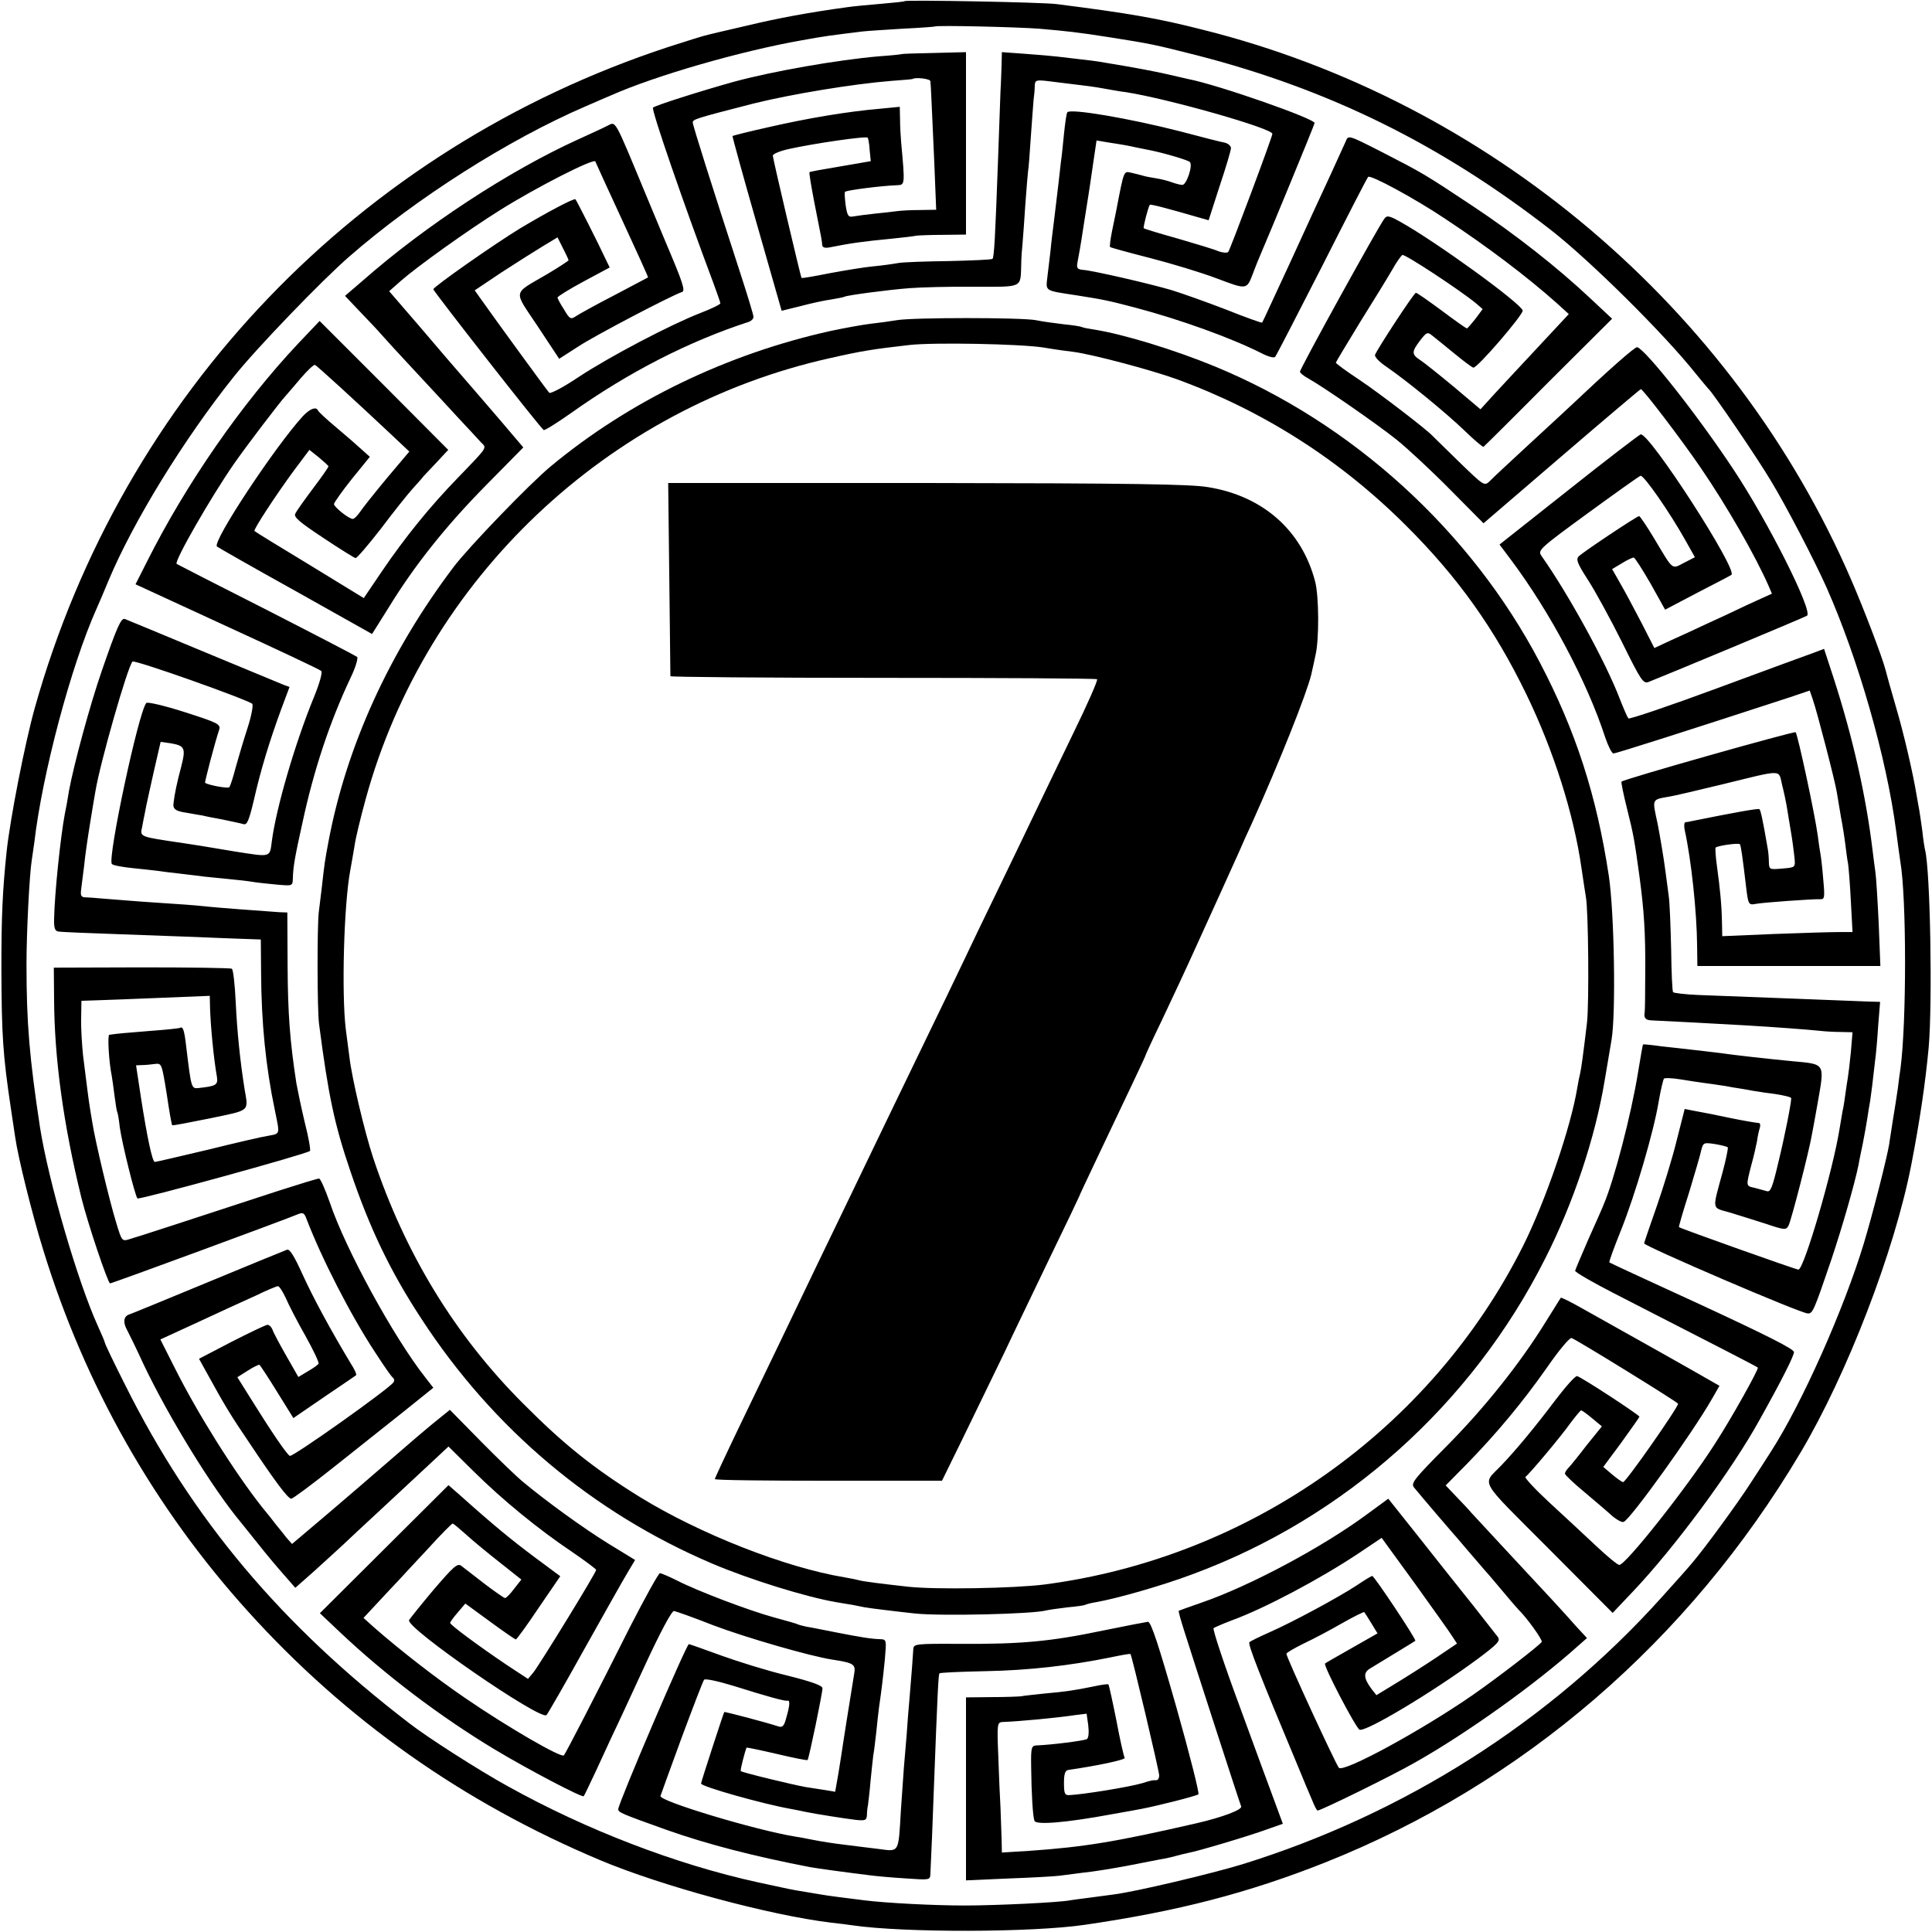 <?xml version="1.0" standalone="no"?>
<!DOCTYPE svg PUBLIC "-//W3C//DTD SVG 20010904//EN"
 "http://www.w3.org/TR/2001/REC-SVG-20010904/DTD/svg10.dtd">
<svg version="1.0" xmlns="http://www.w3.org/2000/svg"
 width="700pt" height="700pt" viewBox="0 0 700 700"
 preserveAspectRatio="xMidYMid meet">
<g transform="translate(0,700) scale(0.1,-0.1)"
fill="#000000" stroke="none">
<path d="M3278 6996 c-1 -2 -41 -6 -88 -10 -47 -4 -101 -9 -120 -12 -139 -19
-252 -40 -360 -66 -69 -16 -134 -31 -145 -34 -11 -2 -75 -22 -143 -44 -1124
-369 -1977 -1259 -2296 -2395 -36 -129 -89 -400 -102 -520 -15 -144 -19 -235
-19 -425 1 -241 5 -310 35 -510 6 -41 13 -86 15 -100 10 -72 62 -282 102 -410
151 -491 403 -934 742 -1309 355 -393 779 -692 1276 -901 224 -94 613 -199
835 -226 30 -3 66 -8 80 -10 187 -27 649 -26 840 2 337 49 591 115 869 225
719 286 1319 803 1724 1485 169 284 341 730 402 1044 31 160 51 296 63 425 14
162 6 639 -13 715 -2 8 -7 39 -10 69 -4 30 -9 63 -11 75 -2 12 -7 37 -10 56
-13 79 -46 222 -75 320 -17 58 -34 119 -38 135 -12 46 -78 219 -124 325 -425
983 -1311 1734 -2352 1993 -161 41 -266 59 -525 92 -48 7 -546 16 -552 11z
m487 -100 c103 -9 140 -13 255 -31 151 -24 157 -25 315 -65 479 -123 884 -322
1285 -634 141 -110 410 -376 525 -521 22 -27 43 -52 46 -55 15 -13 174 -246
224 -330 55 -90 160 -292 204 -391 114 -258 216 -613 251 -879 6 -47 13 -96
15 -110 23 -131 23 -582 1 -750 -2 -14 -7 -48 -10 -75 -4 -28 -12 -79 -18
-115 -5 -36 -12 -74 -13 -85 -8 -49 -59 -251 -92 -360 -72 -238 -225 -582
-337 -755 -12 -19 -44 -69 -71 -110 -50 -78 -171 -243 -215 -294 -14 -17 -64
-73 -111 -125 -404 -449 -932 -784 -1519 -966 -112 -34 -385 -99 -465 -109
-22 -3 -62 -8 -90 -12 -27 -3 -58 -8 -67 -9 -37 -8 -271 -19 -383 -19 -113 0
-286 9 -365 19 -72 9 -135 17 -150 20 -8 1 -35 6 -60 10 -56 9 -54 9 -174 35
-297 65 -622 190 -906 348 -102 56 -293 178 -358 229 -463 355 -786 739 -1028
1224 -41 81 -74 150 -74 154 0 3 -12 31 -26 62 -73 161 -178 522 -209 718 -38
251 -49 376 -49 590 0 121 11 329 19 378 2 12 6 40 9 62 29 251 133 642 226
850 10 22 29 67 43 101 90 215 274 514 454 739 80 101 321 351 418 435 243
212 577 424 855 544 36 16 79 34 95 41 163 72 469 160 690 199 88 16 100 17
220 32 17 2 82 6 145 10 63 3 116 7 117 8 6 5 301 -2 378 -8z"/>
<path d="M3267 6804 c-1 -1 -38 -5 -82 -8 -151 -13 -385 -54 -525 -92 -122
-34 -286 -86 -294 -94 -7 -7 113 -354 220 -639 13 -35 24 -67 24 -70 0 -4 -33
-20 -72 -35 -106 -41 -324 -155 -440 -231 -55 -37 -104 -63 -108 -58 -8 8
-203 276 -248 340 l-22 31 97 65 c54 35 122 78 150 95 l53 32 20 -40 c11 -21
20 -41 20 -43 0 -2 -35 -25 -77 -50 -128 -75 -124 -55 -35 -189 l78 -118 70
45 c59 39 336 184 375 197 13 4 3 34 -56 173 -7 17 -41 98 -75 180 -115 277
-108 265 -138 250 -15 -8 -63 -30 -107 -50 -249 -113 -555 -313 -782 -513
l-63 -54 54 -57 c30 -31 64 -67 76 -81 12 -14 67 -74 123 -134 56 -60 129
-139 162 -175 33 -35 68 -73 78 -84 21 -21 27 -13 -84 -128 -101 -104 -191
-215 -276 -340 l-65 -96 -196 120 c-109 66 -199 121 -200 123 -5 4 76 128 142
218 l57 76 34 -27 c19 -16 35 -30 35 -33 0 -3 -25 -39 -56 -80 -31 -41 -60
-82 -64 -91 -7 -12 14 -30 100 -87 60 -40 113 -73 118 -74 4 -2 45 46 91 105
45 60 97 125 114 144 18 20 37 41 42 48 6 6 28 30 50 53 l39 42 -233 234 -233
233 -77 -81 c-206 -219 -407 -509 -549 -792 l-41 -81 332 -153 c183 -84 336
-156 341 -161 5 -5 -6 -45 -27 -96 -68 -166 -136 -399 -152 -520 -8 -61 -1
-59 -135 -38 -125 21 -138 23 -185 30 -162 24 -158 22 -150 59 3 17 8 42 11
56 2 14 16 76 30 139 l26 113 36 -5 c52 -9 56 -17 38 -87 -14 -52 -24 -99 -27
-128 -4 -23 6 -31 48 -37 27 -5 53 -9 58 -10 6 -2 37 -8 70 -14 33 -7 67 -14
77 -17 13 -4 20 12 38 88 25 110 56 211 98 326 l31 83 -22 8 c-12 5 -143 59
-292 121 -148 62 -275 114 -282 117 -14 6 -29 -28 -84 -187 -43 -124 -101
-338 -119 -435 -5 -33 -12 -70 -15 -83 -16 -86 -37 -287 -39 -381 -1 -33 3
-44 15 -46 8 -2 109 -6 225 -10 115 -4 238 -9 274 -10 36 -2 103 -4 150 -6
l85 -3 1 -121 c1 -182 17 -341 50 -498 18 -89 20 -84 -23 -92 -21 -3 -120 -26
-221 -51 -101 -24 -187 -44 -191 -44 -9 0 -28 89 -51 238 l-17 112 21 1 c12 0
33 2 47 4 25 3 25 2 43 -108 9 -62 18 -113 20 -114 1 -2 63 10 137 25 148 31
139 23 125 107 -16 100 -27 209 -32 315 -3 63 -9 117 -14 120 -5 3 -152 5
-327 5 l-318 -1 1 -114 c1 -216 34 -456 99 -720 23 -93 96 -310 104 -310 7 0
632 230 679 250 19 8 24 6 32 -15 55 -144 160 -349 248 -483 31 -48 60 -90 65
-93 5 -4 7 -11 3 -17 -13 -22 -367 -273 -376 -267 -12 7 -67 88 -138 202 l-52
83 38 24 c20 13 39 22 42 21 3 -2 32 -46 64 -98 l59 -95 111 76 c61 41 113 77
116 79 3 3 -5 21 -18 41 -73 121 -139 243 -176 325 -30 66 -46 92 -56 89 -8
-3 -136 -55 -285 -117 -148 -61 -278 -115 -288 -118 -19 -7 -22 -28 -7 -55 5
-9 33 -66 61 -127 90 -189 249 -448 351 -570 9 -11 38 -47 65 -81 26 -33 67
-82 91 -109 l42 -48 69 61 c38 34 84 77 103 94 19 18 85 80 148 138 62 58 141
131 174 162 l61 57 90 -89 c106 -105 237 -212 358 -293 48 -33 87 -62 87 -65
0 -10 -204 -342 -227 -371 l-20 -24 -79 52 c-95 64 -204 144 -203 151 0 3 12
20 27 37 l28 33 89 -65 c49 -36 91 -65 94 -65 3 0 41 52 83 115 l78 114 -93
69 c-83 62 -148 115 -272 226 l-40 35 -233 -232 -233 -232 73 -69 c165 -156
365 -307 561 -425 120 -72 316 -175 322 -169 2 2 22 44 45 93 23 50 50 108 60
130 11 22 62 132 114 245 58 126 100 204 108 203 7 -1 72 -24 143 -52 116 -44
351 -112 430 -124 78 -12 86 -17 80 -51 -25 -155 -35 -217 -40 -251 -3 -22
-11 -71 -17 -109 l-12 -68 -35 6 c-20 3 -52 8 -71 11 -46 8 -232 53 -236 58
-3 2 16 75 21 85 1 1 50 -9 110 -23 59 -14 109 -24 111 -22 5 5 54 242 54 260
0 10 -39 24 -127 46 -71 17 -177 50 -238 72 -60 22 -114 41 -119 42 -8 2 -255
-575 -256 -598 0 -12 13 -17 175 -75 150 -53 318 -96 520 -135 28 -5 130 -19
220 -30 22 -3 79 -8 128 -11 86 -6 87 -6 88 17 5 103 7 157 13 319 13 341 16
404 20 407 2 3 77 6 167 8 157 3 305 20 453 50 38 8 71 14 72 12 5 -5 104
-424 104 -440 0 -9 -4 -17 -10 -17 -15 0 -17 0 -52 -11 -48 -14 -215 -41 -263
-43 -17 -1 -20 5 -20 44 0 32 4 45 15 47 104 15 209 37 205 44 -3 4 -17 65
-30 135 -14 70 -27 129 -29 131 -2 2 -25 -1 -52 -7 -74 -15 -102 -19 -179 -26
-38 -4 -77 -8 -85 -10 -8 -1 -57 -3 -107 -3 l-93 -1 0 -332 0 -331 158 7 c86
3 168 8 182 10 14 2 52 7 85 11 33 3 107 15 165 26 58 11 116 23 130 25 14 3
33 7 42 10 10 3 28 7 41 10 35 6 223 62 288 86 l57 20 -28 76 c-16 43 -74 200
-129 351 -56 151 -98 278 -94 282 5 3 34 16 66 28 118 43 318 149 458 242 l85
57 120 -165 c65 -91 127 -177 136 -192 l17 -26 -77 -52 c-42 -28 -108 -70
-146 -93 l-69 -42 -18 23 c-28 38 -30 58 -6 73 82 50 163 99 165 101 5 4 -149
235 -156 235 -3 0 -28 -15 -56 -34 -67 -44 -234 -134 -316 -170 -36 -16 -69
-32 -73 -36 -7 -6 37 -118 178 -455 18 -44 40 -97 49 -117 8 -21 17 -38 20
-38 12 0 271 127 351 173 187 105 440 286 592 423 l33 29 -38 41 c-43 49 -103
114 -256 278 -61 66 -118 127 -126 136 -8 10 -32 35 -54 58 l-38 40 77 78
c108 111 200 221 290 349 42 61 82 109 89 107 17 -5 386 -233 386 -238 0 -14
-189 -284 -199 -284 -4 0 -21 12 -39 27 l-33 28 66 89 c36 50 65 91 65 93 0 6
-214 146 -226 147 -7 1 -43 -40 -81 -90 -66 -88 -141 -179 -193 -233 -70 -74
-89 -41 171 -302 l232 -233 72 76 c153 161 359 440 460 623 85 152 124 231
125 246 0 11 -97 60 -332 169 -183 84 -335 154 -337 156 -2 2 17 54 42 116 52
130 119 358 137 468 7 41 16 78 19 82 3 3 31 2 61 -3 30 -5 75 -12 100 -15 25
-3 52 -8 62 -9 9 -2 38 -7 65 -11 26 -5 50 -9 53 -9 3 -1 31 -5 63 -9 31 -5
57 -11 57 -15 0 -18 -23 -136 -47 -234 -21 -89 -28 -107 -41 -103 -10 3 -29 8
-44 12 -33 7 -32 6 -13 81 9 32 18 72 21 88 2 17 7 38 10 48 3 9 2 17 -3 18
-13 1 -54 8 -108 19 -51 11 -77 16 -131 26 l-30 6 -29 -114 c-15 -62 -48 -169
-72 -238 -24 -69 -45 -129 -46 -135 -2 -9 565 -253 593 -254 18 -1 23 12 85
194 39 116 85 276 99 345 2 14 10 50 16 80 6 30 13 71 16 90 3 19 7 47 10 61
4 26 9 67 18 147 3 20 8 76 11 125 l7 87 -39 1 c-80 3 -457 18 -622 24 -46 2
-86 7 -89 10 -3 3 -6 72 -7 153 -2 81 -5 170 -9 197 -4 28 -9 68 -12 90 -5 41
-21 135 -28 170 -20 93 -23 87 44 99 14 2 99 22 190 44 225 55 203 55 217 -2
7 -27 15 -66 18 -85 3 -20 10 -61 15 -91 5 -30 10 -70 12 -89 3 -34 3 -34 -44
-38 -47 -4 -48 -4 -49 24 0 15 -2 39 -5 53 -17 100 -25 134 -29 138 -4 4 -91
-12 -245 -43 -8 -2 -19 -4 -23 -4 -5 -1 -6 -13 -3 -28 24 -109 44 -298 45
-420 l1 -73 331 0 332 0 -6 153 c-4 83 -9 168 -12 187 -3 19 -7 54 -10 77 -24
199 -71 408 -141 625 l-35 107 -37 -14 c-20 -7 -178 -65 -351 -129 -173 -64
-318 -113 -321 -109 -4 5 -17 35 -30 68 -52 137 -189 385 -285 521 -14 20 -8
26 166 153 100 73 187 135 193 137 11 4 106 -132 165 -238 l32 -57 -39 -20
c-46 -24 -38 -30 -108 87 -27 45 -52 82 -55 82 -8 0 -200 -128 -218 -145 -12
-11 -7 -25 33 -87 26 -40 81 -141 123 -225 69 -140 77 -151 96 -144 47 18 563
233 574 240 24 13 -140 340 -267 531 -129 195 -317 433 -348 442 -7 3 -103
-82 -246 -217 -12 -11 -77 -72 -146 -135 -68 -63 -133 -123 -143 -134 -19 -18
-21 -16 -110 70 -50 49 -94 92 -97 95 -22 24 -196 157 -265 203 -47 31 -85 59
-85 62 0 2 40 68 88 147 49 78 101 163 116 189 15 27 32 51 37 54 8 5 210
-128 268 -176 l23 -20 -26 -35 c-15 -19 -29 -35 -31 -35 -3 0 -44 29 -92 65
-49 36 -90 65 -93 64 -7 0 -144 -210 -148 -225 -2 -7 16 -26 40 -42 76 -52
221 -171 286 -234 34 -33 65 -59 67 -57 3 2 109 107 235 234 l231 230 -78 73
c-120 113 -274 234 -428 336 -173 115 -182 120 -330 196 -120 61 -120 61 -129
38 -6 -13 -31 -68 -56 -123 -26 -55 -91 -197 -145 -315 -55 -118 -100 -217
-102 -219 -1 -2 -60 19 -130 47 -70 27 -160 59 -199 71 -82 24 -282 70 -319
73 -22 2 -25 6 -21 28 3 14 13 70 21 125 9 55 17 109 19 120 2 11 9 60 16 108
l13 88 41 -7 c53 -8 75 -12 106 -19 14 -3 34 -7 45 -9 51 -10 139 -36 146 -43
12 -12 -12 -83 -27 -83 -7 0 -23 4 -37 9 -13 5 -39 12 -59 15 -19 3 -41 7 -49
10 -8 2 -26 7 -40 10 -28 6 -26 12 -55 -139 -2 -11 -9 -44 -15 -73 -6 -30 -9
-55 -7 -57 1 -2 67 -20 145 -40 78 -20 187 -53 242 -74 109 -41 108 -42 131
19 7 19 19 49 26 65 30 69 196 471 197 479 3 15 -350 139 -460 160 -10 2 -47
11 -83 19 -36 8 -99 20 -140 27 -41 7 -84 14 -95 16 -11 2 -42 6 -70 9 -27 3
-66 8 -85 10 -19 2 -72 7 -117 10 l-83 6 -1 -43 c-1 -24 -2 -68 -4 -98 -1 -30
-5 -143 -9 -251 -10 -276 -14 -351 -20 -357 -3 -3 -74 -6 -158 -8 -84 -1 -166
-4 -183 -7 -16 -3 -57 -9 -90 -12 -33 -3 -105 -15 -159 -25 -55 -11 -101 -19
-102 -17 -3 4 -104 433 -104 443 0 6 26 17 58 24 90 20 282 48 286 41 2 -3 6
-24 7 -46 l4 -39 -110 -19 c-60 -10 -111 -19 -112 -21 -2 -2 6 -50 17 -107 29
-145 28 -142 29 -157 1 -9 10 -12 29 -8 75 15 118 21 222 31 41 4 82 9 90 11
8 1 52 3 98 3 l82 1 0 331 0 330 -116 -3 c-63 -1 -116 -3 -117 -4z m104 -98
c2 -16 5 -96 14 -293 l7 -173 -59 -1 c-32 0 -69 -2 -83 -4 -14 -2 -50 -6 -80
-9 -30 -3 -65 -8 -77 -10 -19 -4 -23 1 -29 40 -3 25 -5 47 -2 49 6 6 132 22
189 24 28 1 28 2 14 156 -2 22 -4 60 -4 84 l-1 44 -72 -7 c-117 -10 -260 -34
-400 -66 -72 -16 -132 -31 -134 -33 -1 -1 38 -144 88 -318 l90 -315 69 17 c37
10 88 21 111 24 23 4 45 8 48 10 8 5 157 25 236 31 38 3 142 6 231 5 181 0
170 -6 173 79 0 25 3 61 5 80 2 19 6 82 10 140 4 58 9 112 10 121 2 9 6 65 10
125 4 60 9 120 10 134 2 14 4 35 4 48 1 22 4 23 49 18 26 -3 70 -9 97 -12 28
-3 73 -9 100 -14 28 -5 66 -12 85 -14 153 -24 530 -131 530 -151 0 -11 -153
-420 -160 -428 -4 -4 -20 -3 -36 3 -16 7 -83 27 -148 46 -65 18 -120 35 -122
37 -3 3 16 77 22 85 2 3 61 -12 181 -47 l32 -9 40 124 c23 68 41 130 41 137 0
8 -10 17 -22 20 -13 2 -86 21 -162 41 -183 47 -400 84 -409 69 -3 -4 -8 -39
-12 -78 -4 -38 -8 -83 -11 -100 -2 -16 -6 -52 -9 -80 -3 -27 -10 -84 -15 -125
-5 -41 -12 -95 -14 -120 -3 -25 -8 -66 -11 -92 -6 -54 -13 -50 105 -68 94 -15
108 -17 211 -44 166 -44 349 -110 460 -166 23 -12 45 -18 49 -13 4 4 80 152
170 328 89 176 164 322 167 324 8 9 169 -78 278 -151 159 -105 298 -211 405
-306 l44 -40 -109 -117 c-61 -65 -133 -143 -161 -173 l-50 -55 -96 81 c-53 44
-108 88 -122 97 -32 21 -32 30 -1 71 23 30 27 32 43 19 9 -7 45 -36 79 -64 34
-28 66 -52 71 -53 13 -4 183 194 179 207 -9 28 -314 249 -443 321 -41 23 -49
24 -58 12 -24 -32 -308 -547 -306 -555 0 -4 13 -15 28 -23 59 -33 252 -167
322 -223 41 -33 129 -115 195 -182 l120 -121 283 243 c156 134 285 243 287
243 8 0 149 -185 217 -285 97 -142 198 -319 246 -428 l12 -28 -88 -40 c-48
-23 -116 -55 -152 -71 -36 -17 -92 -43 -126 -58 l-60 -28 -47 92 c-26 50 -60
114 -77 143 l-29 51 35 21 c19 12 39 21 43 21 4 0 31 -42 61 -94 l53 -95 116
61 c64 33 120 62 124 65 26 16 -300 520 -329 509 -7 -3 -125 -93 -262 -202
l-249 -197 42 -56 c140 -187 275 -440 341 -643 11 -32 24 -58 30 -58 9 0 279
86 640 204 l71 24 11 -32 c15 -43 80 -293 87 -336 3 -19 10 -60 15 -90 6 -30
13 -75 16 -100 3 -25 7 -56 10 -70 2 -14 7 -75 10 -136 l6 -111 -48 0 c-27 0
-133 -3 -236 -7 l-188 -8 -1 49 c-1 63 -7 123 -18 203 -5 36 -7 67 -5 69 7 7
85 18 88 12 4 -6 10 -50 22 -151 8 -67 9 -70 35 -65 25 5 208 18 233 17 17 -1
18 5 12 71 -3 40 -8 81 -10 92 -2 11 -7 42 -10 68 -11 80 -72 363 -80 374 -4
5 -623 -170 -631 -179 -2 -2 7 -46 20 -98 24 -95 27 -115 45 -245 17 -126 22
-208 21 -347 0 -75 -1 -140 -2 -145 -4 -21 3 -29 24 -30 28 -1 238 -12 340
-18 105 -6 235 -16 272 -20 17 -2 50 -4 74 -4 l43 -1 -6 -72 c-4 -40 -9 -82
-11 -93 -2 -11 -6 -38 -9 -60 -3 -22 -7 -49 -10 -60 -2 -11 -7 -40 -11 -65
-24 -151 -129 -510 -149 -510 -9 0 -425 148 -433 154 -1 1 15 58 37 126 21 69
41 138 44 153 7 27 9 28 49 22 23 -4 44 -9 47 -12 2 -2 -6 -43 -19 -91 -38
-140 -40 -126 26 -145 32 -10 91 -28 131 -41 68 -23 73 -23 82 -7 10 19 75
271 85 331 4 19 13 71 21 115 25 144 29 139 -91 150 -93 9 -202 21 -265 30
-14 2 -52 6 -85 10 -33 4 -89 10 -125 14 -36 5 -66 8 -67 7 -1 0 -9 -46 -18
-101 -25 -154 -87 -392 -125 -480 -4 -11 -29 -67 -55 -125 -25 -58 -47 -109
-48 -114 -1 -5 63 -42 143 -83 377 -193 515 -264 519 -268 4 -5 -96 -185 -158
-280 -102 -159 -321 -435 -344 -435 -6 0 -44 31 -83 68 -39 37 -115 107 -168
156 -53 49 -93 92 -89 95 15 11 130 148 163 195 19 25 36 46 39 46 3 0 21 -13
40 -29 l35 -29 -55 -68 c-29 -38 -59 -75 -66 -82 -7 -7 -13 -17 -13 -21 0 -5
33 -36 73 -69 39 -33 85 -72 100 -86 16 -13 34 -23 40 -20 25 10 250 323 320
446 l27 47 -42 24 c-57 33 -272 154 -328 185 -25 14 -80 45 -123 69 -44 25
-80 43 -82 41 -1 -2 -26 -41 -55 -88 -92 -149 -221 -311 -358 -449 -117 -118
-131 -135 -119 -150 27 -33 132 -156 142 -167 6 -6 30 -35 55 -64 25 -29 50
-58 55 -64 6 -6 35 -40 65 -76 30 -36 57 -67 60 -70 32 -31 90 -112 86 -119
-9 -13 -156 -127 -251 -193 -185 -128 -466 -281 -484 -263 -11 12 -191 402
-190 413 0 4 28 20 62 37 34 16 97 49 140 74 42 24 79 42 80 40 2 -2 13 -20
26 -41 l22 -36 -93 -53 c-51 -29 -95 -54 -97 -56 -8 -6 112 -235 125 -240 23
-9 266 137 426 255 75 56 85 67 75 81 -7 9 -48 61 -91 116 -44 55 -131 164
-193 243 l-113 142 -75 -55 c-162 -120 -424 -260 -600 -321 -44 -15 -82 -29
-84 -30 -2 -2 7 -33 19 -71 35 -111 202 -627 207 -638 4 -12 -67 -39 -162 -61
-296 -68 -407 -86 -607 -100 l-98 -6 -1 48 c-1 27 -3 78 -4 114 -2 36 -6 120
-8 187 -5 120 -4 123 17 124 58 2 196 15 262 25 l41 5 6 -43 c3 -26 1 -45 -5
-49 -10 -6 -129 -21 -183 -23 -18 -1 -20 -8 -19 -76 1 -97 6 -182 12 -197 5
-16 115 -7 282 24 47 8 94 17 105 19 54 10 201 47 207 53 4 4 -32 146 -80 316
-65 228 -92 310 -103 309 -8 -1 -81 -15 -164 -32 -191 -40 -298 -49 -513 -48
-165 1 -172 0 -173 -19 -2 -34 -6 -87 -13 -170 -4 -44 -9 -107 -11 -140 -3
-33 -7 -86 -10 -118 -2 -32 -7 -103 -11 -157 -9 -156 -5 -149 -81 -139 -32 4
-83 10 -113 14 -58 7 -89 12 -130 20 -14 3 -41 8 -60 11 -142 23 -494 129
-487 147 2 7 37 102 77 212 41 110 77 204 81 209 4 5 50 -5 106 -22 124 -39
186 -56 196 -54 10 3 9 -16 -4 -61 -8 -31 -14 -37 -29 -32 -46 15 -194 54
-196 52 -3 -5 -84 -253 -84 -259 0 -11 224 -74 325 -92 17 -3 41 -8 55 -11 39
-8 141 -24 183 -29 32 -3 37 -1 38 18 0 11 2 28 4 37 1 9 6 47 9 85 4 38 8 80
10 94 3 14 7 52 11 85 3 33 8 74 10 90 10 69 14 104 21 173 6 71 6 72 -17 73
-33 1 -70 7 -162 25 -42 8 -89 18 -104 20 -15 3 -29 7 -33 9 -3 2 -42 13 -86
25 -88 24 -274 94 -352 134 -28 14 -56 26 -61 26 -5 0 -53 -87 -107 -192 -124
-247 -235 -462 -241 -468 -10 -10 -205 103 -358 208 -103 70 -238 175 -329
255 l-39 35 54 58 c30 32 63 68 74 79 11 12 58 63 105 113 46 51 87 92 90 92
3 0 25 -19 50 -41 25 -23 80 -68 122 -101 l77 -61 -26 -33 c-14 -19 -29 -34
-33 -34 -4 0 -38 24 -75 52 -37 29 -75 58 -84 65 -14 10 -28 -3 -101 -88 -47
-56 -86 -105 -88 -109 -11 -29 477 -365 498 -344 5 5 67 113 137 239 71 127
141 251 156 276 l28 47 -98 60 c-89 55 -226 154 -313 227 -19 16 -86 80 -148
143 l-112 114 -68 -55 c-37 -31 -76 -64 -87 -74 -26 -23 -281 -243 -359 -308
l-58 -49 -22 25 c-11 15 -28 35 -36 45 -8 11 -31 40 -51 64 -100 127 -233 338
-317 506 l-51 101 137 63 c75 35 169 78 209 96 39 19 75 34 80 34 5 0 17 -19
28 -42 10 -24 42 -86 71 -137 29 -52 51 -98 48 -102 -2 -4 -19 -16 -38 -27
l-35 -21 -44 77 c-24 42 -47 85 -50 95 -4 9 -11 17 -18 17 -6 0 -64 -28 -129
-61 l-119 -62 31 -56 c61 -111 83 -148 153 -251 94 -141 138 -199 150 -200 6
0 73 50 150 111 77 61 191 152 253 201 l112 90 -28 36 c-116 147 -291 468
-347 635 -17 48 -34 87 -39 87 -6 0 -71 -20 -146 -44 -320 -105 -517 -169
-542 -176 -26 -8 -27 -6 -47 60 -25 81 -76 296 -86 360 -4 25 -9 52 -10 61 -3
17 -9 64 -24 184 -4 39 -8 99 -7 135 l1 64 60 2 c33 1 138 5 233 9 l172 7 1
-44 c2 -65 13 -183 25 -250 4 -29 -3 -33 -66 -40 -27 -3 -27 -1 -45 147 -7 62
-12 78 -23 71 -4 -2 -52 -7 -107 -11 -90 -7 -121 -10 -149 -14 -7 -1 -2 -96 9
-150 2 -10 6 -42 10 -72 4 -30 8 -56 10 -59 2 -3 6 -27 9 -55 9 -61 55 -247
64 -257 7 -6 614 161 625 172 3 3 -5 50 -19 104 -13 55 -26 118 -30 140 -24
155 -31 255 -32 425 l-1 195 -28 1 c-74 5 -231 17 -258 20 -16 2 -70 7 -120
10 -81 5 -161 11 -271 20 -21 2 -47 4 -57 4 -13 1 -16 7 -13 29 2 15 7 54 11
87 3 33 13 101 21 150 8 50 17 104 20 120 17 102 116 449 134 468 7 8 415
-137 434 -153 4 -5 -3 -44 -17 -87 -14 -43 -33 -107 -43 -143 -9 -36 -20 -68
-23 -72 -5 -6 -79 8 -88 16 -2 2 35 144 51 192 6 20 -3 25 -125 64 -72 23
-135 38 -139 33 -28 -32 -140 -558 -125 -583 3 -5 36 -11 73 -15 37 -4 78 -8
92 -10 14 -2 50 -7 80 -10 30 -4 71 -8 90 -11 19 -2 60 -6 90 -9 30 -3 69 -7
85 -10 17 -3 57 -7 88 -10 57 -5 57 -5 58 22 1 42 7 77 35 203 41 191 99 365
174 524 18 37 28 71 24 76 -5 4 -153 81 -329 171 -176 89 -322 164 -325 166
-10 9 126 245 208 363 46 66 168 226 187 246 5 6 30 34 54 63 24 28 47 50 52
49 8 -3 156 -139 273 -249 l69 -65 -81 -96 c-44 -53 -88 -108 -97 -122 -10
-14 -21 -26 -27 -26 -14 0 -68 43 -68 54 1 6 30 47 65 91 l65 80 -28 25 c-15
14 -56 50 -92 80 -36 30 -66 58 -68 63 -7 15 -29 6 -54 -20 -101 -110 -330
-456 -312 -473 5 -4 133 -77 286 -162 l276 -155 59 94 c96 157 211 300 354
445 l135 137 -79 93 c-44 51 -103 120 -131 152 -28 32 -102 118 -163 190
l-113 131 43 38 c58 51 242 183 359 256 127 80 340 189 345 176 2 -5 46 -102
98 -214 52 -112 94 -205 93 -206 -2 -1 -57 -30 -123 -65 -66 -34 -129 -69
-139 -76 -18 -12 -22 -10 -42 24 -13 20 -24 40 -24 44 0 4 42 30 94 58 l95 51
-18 37 c-20 44 -102 206 -106 210 -5 5 -103 -47 -200 -105 -92 -56 -315 -212
-315 -221 0 -7 391 -507 400 -510 4 -2 50 27 101 63 207 147 426 259 642 329
9 3 17 11 17 18 0 7 -21 76 -46 153 -107 329 -174 541 -174 551 0 12 10 15
220 69 137 34 361 71 499 82 42 3 77 6 78 7 9 7 63 1 64 -8z"/>
<path d="M3250 5840 c-25 -4 -67 -10 -95 -13 -27 -3 -93 -15 -145 -26 -375
-83 -730 -254 -1015 -491 -74 -61 -297 -292 -352 -365 -232 -307 -388 -649
-453 -995 -13 -70 -14 -75 -24 -165 -4 -33 -9 -73 -11 -90 -6 -48 -6 -355 1
-405 34 -262 56 -364 113 -532 71 -210 146 -366 259 -538 259 -397 620 -701
1052 -885 136 -58 343 -122 450 -140 19 -3 46 -8 60 -10 14 -3 34 -7 45 -9 18
-3 106 -14 180 -22 95 -10 428 -2 475 11 8 2 42 7 75 11 33 3 62 7 66 9 3 2
21 7 40 10 75 13 240 60 349 101 553 204 1013 616 1279 1145 102 201 181 438
215 644 9 55 21 122 25 148 16 94 10 462 -10 594 -44 290 -119 523 -250 773
-250 477 -680 868 -1179 1073 -146 60 -329 116 -436 133 -21 3 -41 7 -44 9 -3
2 -33 7 -65 10 -33 4 -79 10 -102 15 -55 10 -444 10 -503 0z m530 -99 c41 -7
91 -14 110 -16 68 -9 276 -64 371 -98 314 -114 595 -293 834 -532 187 -186
320 -373 435 -610 99 -204 172 -434 200 -630 6 -44 14 -91 16 -105 9 -46 12
-384 4 -455 -13 -110 -21 -169 -25 -185 -2 -8 -7 -31 -10 -50 -23 -143 -115
-411 -197 -575 -334 -665 -990 -1129 -1734 -1226 -111 -14 -395 -19 -494 -8
-107 12 -163 19 -180 24 -8 2 -31 7 -50 10 -217 36 -525 158 -740 290 -168
104 -278 192 -425 340 -247 247 -428 544 -543 890 -31 94 -77 288 -86 365 -3
25 -9 70 -13 100 -16 129 -7 454 16 576 5 27 12 68 16 92 3 23 21 98 40 167
218 796 875 1419 1685 1598 110 25 153 32 285 47 89 10 399 4 485 -9z"/>
<path d="M2425 4903 c2 -192 4 -350 4 -353 1 -3 347 -6 770 -6 424 0 773 -2
776 -5 3 -4 -35 -91 -86 -195 -50 -104 -115 -238 -144 -299 -29 -60 -87 -182
-130 -270 -43 -88 -99 -205 -125 -260 -26 -55 -87 -181 -135 -280 -48 -99
-113 -234 -145 -300 -32 -66 -90 -187 -130 -270 -73 -151 -157 -325 -255 -530
-29 -60 -94 -195 -144 -299 -50 -104 -91 -192 -91 -195 0 -4 185 -6 412 -6
l411 0 76 155 c42 86 108 223 148 305 39 83 117 244 172 359 56 115 101 210
101 211 0 2 29 63 64 137 116 244 176 370 176 373 0 2 26 59 59 127 54 115 73
154 135 291 43 94 123 271 146 322 12 28 32 73 45 100 101 225 199 471 216
541 6 27 13 58 15 69 14 56 13 215 -1 268 -48 185 -189 310 -388 342 -65 11
-281 14 -1019 15 l-937 0 4 -347z"/>
</g>
</svg>
